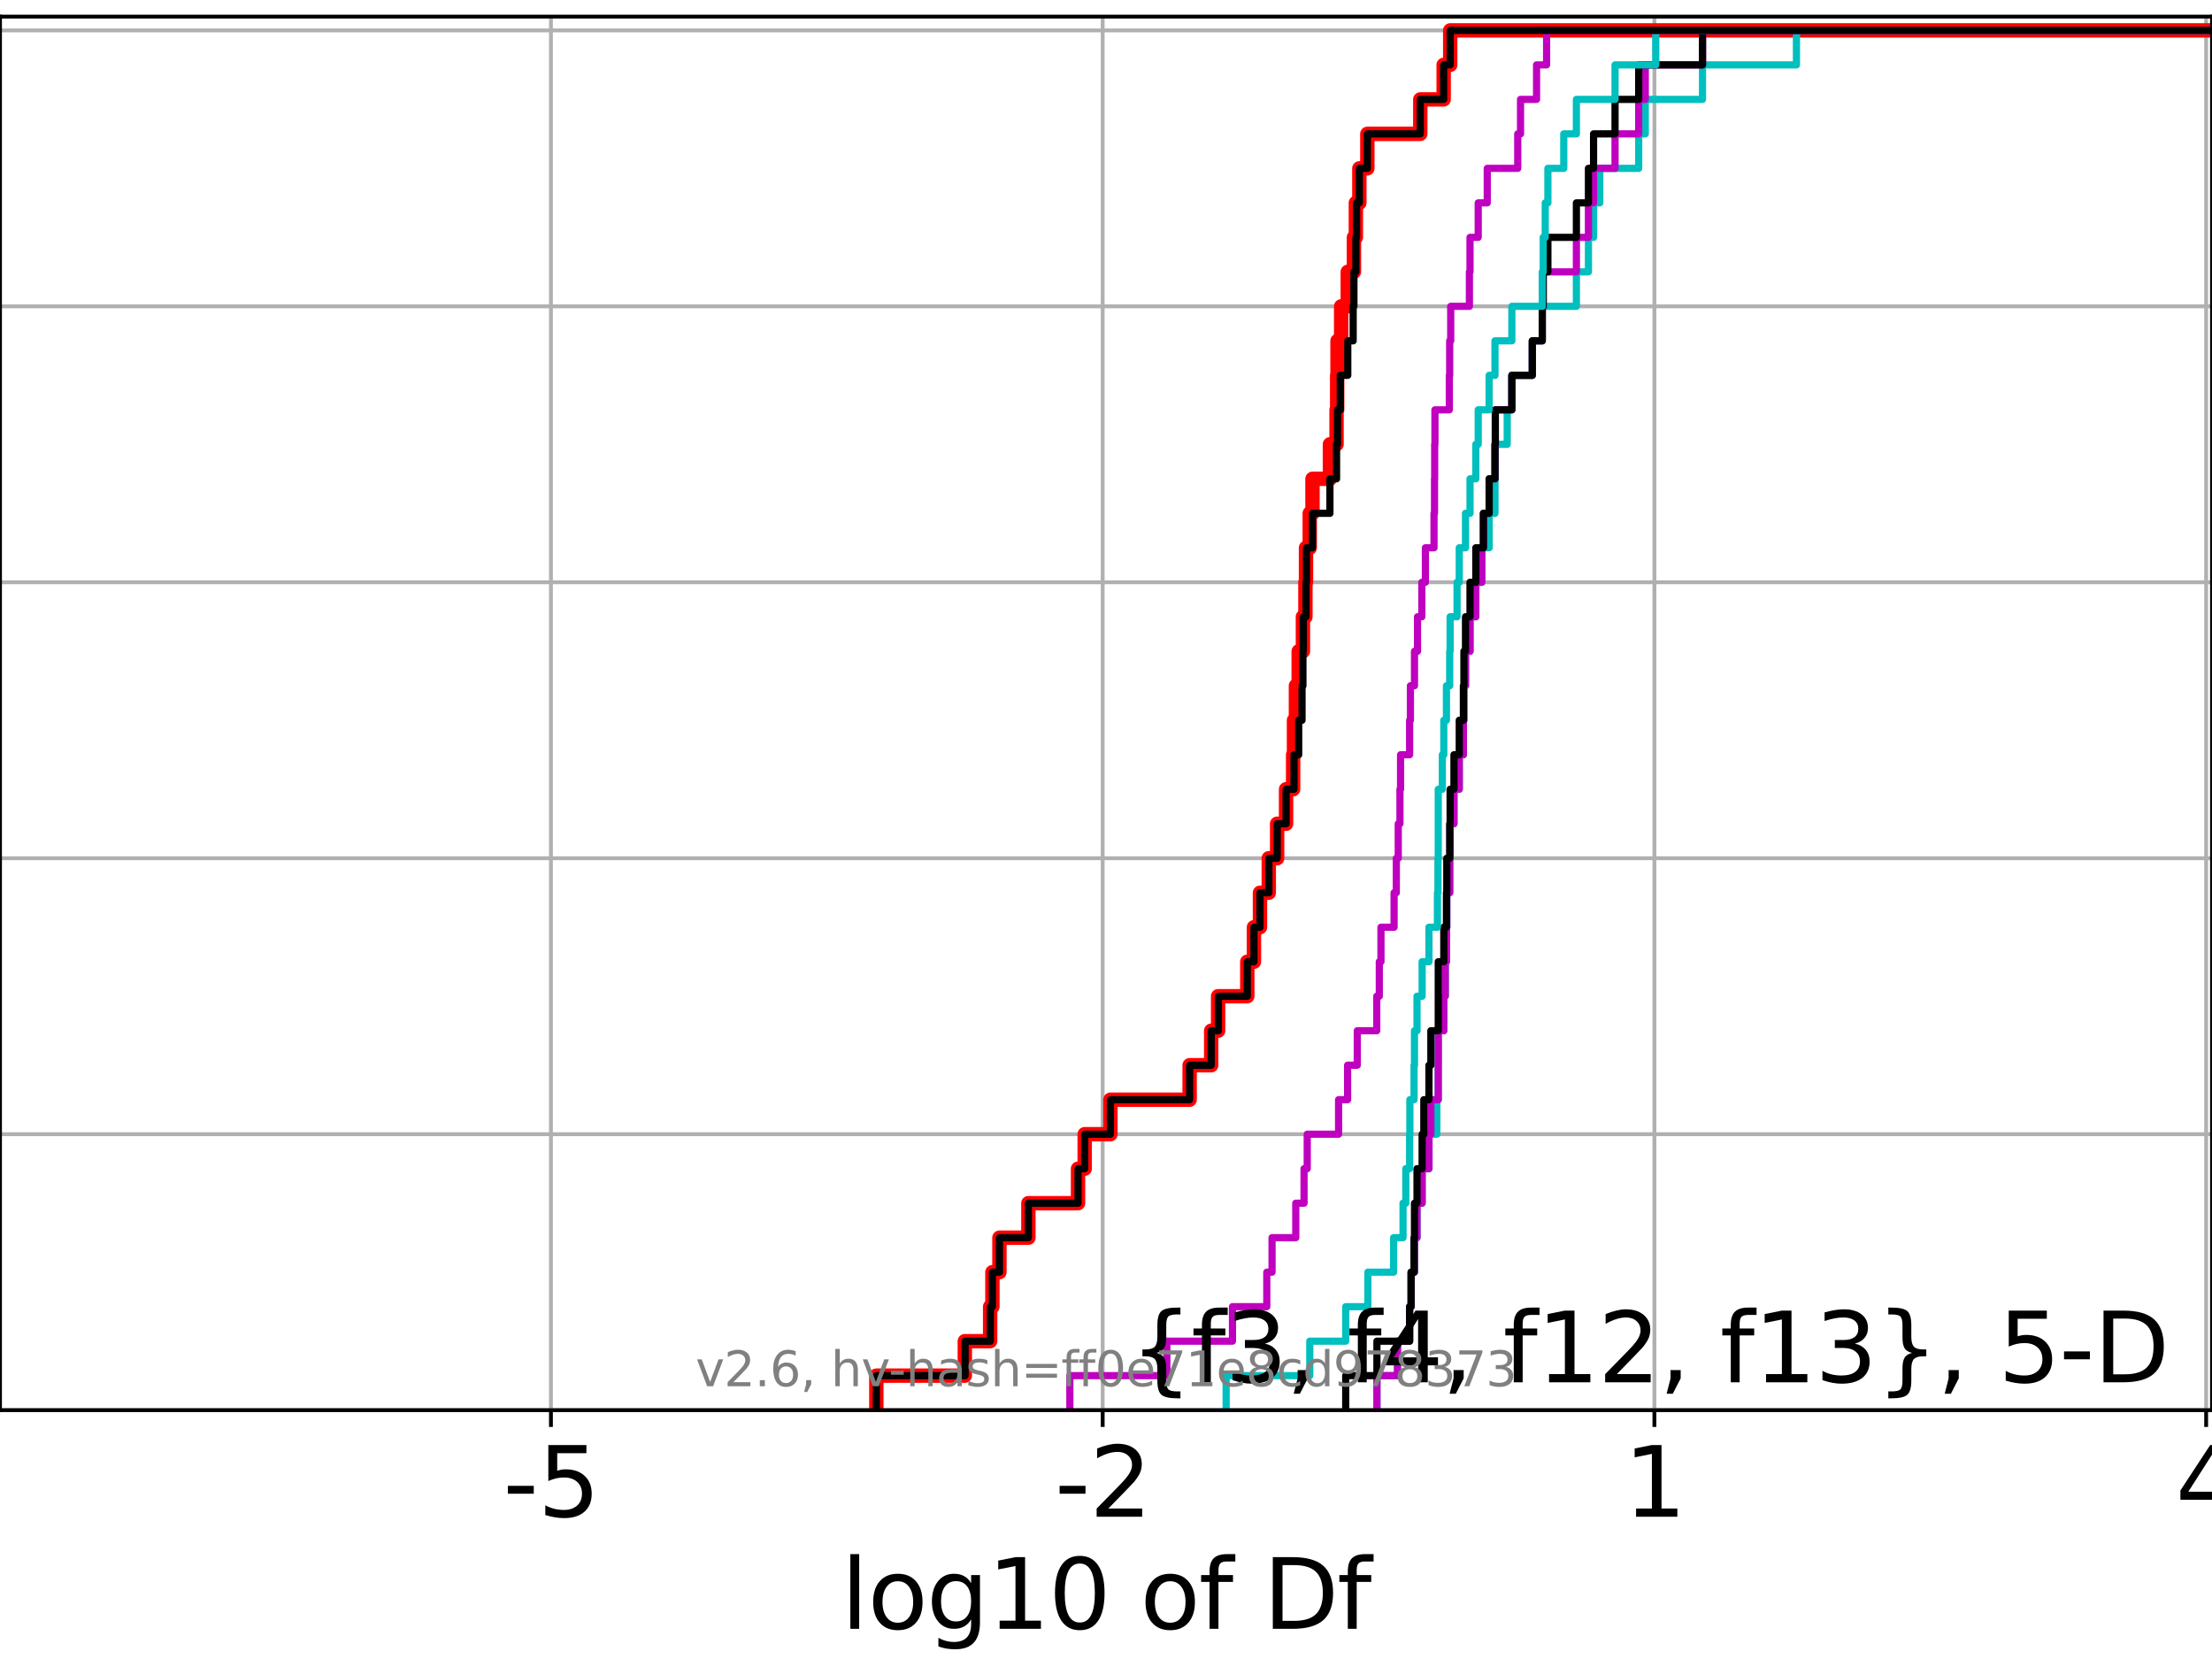 <?xml version="1.0" encoding="utf-8" standalone="no"?>
<!DOCTYPE svg PUBLIC "-//W3C//DTD SVG 1.1//EN"
  "http://www.w3.org/Graphics/SVG/1.1/DTD/svg11.dtd">
<svg xmlns:xlink="http://www.w3.org/1999/xlink" width="460.8pt" height="345.6pt" viewBox="0 0 460.8 345.6" xmlns="http://www.w3.org/2000/svg" version="1.1">
 <defs>
  <style type="text/css">*{stroke-linejoin: round; stroke-linecap: butt}</style>
 </defs>
 <g id="figure_1">
  <g id="patch_1">
   <path d="M 0 345.6 
L 460.8 345.6 
L 460.8 0 
L 0 0 
z
" style="fill: #ffffff"/>
  </g>
  <g id="axes_1">
   <g id="patch_2">
    <path d="M 0 293.76 
L 460.8 293.76 
L 460.8 3.456 
L 0 3.456 
z
" style="fill: #ffffff"/>
   </g>
   <g id="matplotlib.axis_1">
    <g id="xtick_1">
     <g id="line2d_1">
      <path d="M 114.771 293.76 
L 114.771 3.456 
" clip-path="url(#p4fc6c85603)" style="fill: none; stroke: #b0b0b0; stroke-width: 0.8; stroke-linecap: square"/>
     </g>
     <g id="line2d_2">
      <defs>
       <path id="me257d3db18" d="M 0 0 
L 0 3.5 
" style="stroke: #000000; stroke-width: 0.8"/>
      </defs>
      <g>
       <use xlink:href="#me257d3db18" x="114.771" y="293.76" style="stroke: #000000; stroke-width: 0.8"/>
      </g>
     </g>
     <g id="text_1">
      <!-- -5 -->
      <g transform="translate(104.801 315.957)scale(0.2 -0.2)">
       <defs>
        <path id="DejaVuSans-2d" d="M 313 2009 
L 1997 2009 
L 1997 1497 
L 313 1497 
L 313 2009 
z
" transform="scale(0.016)"/>
        <path id="DejaVuSans-35" d="M 691 4666 
L 3169 4666 
L 3169 4134 
L 1269 4134 
L 1269 2991 
Q 1406 3038 1543 3061 
Q 1681 3084 1819 3084 
Q 2600 3084 3056 2656 
Q 3513 2228 3513 1497 
Q 3513 744 3044 326 
Q 2575 -91 1722 -91 
Q 1428 -91 1123 -41 
Q 819 9 494 109 
L 494 744 
Q 775 591 1075 516 
Q 1375 441 1709 441 
Q 2250 441 2565 725 
Q 2881 1009 2881 1497 
Q 2881 1984 2565 2268 
Q 2250 2553 1709 2553 
Q 1456 2553 1204 2497 
Q 953 2441 691 2322 
L 691 4666 
z
" transform="scale(0.016)"/>
       </defs>
       <use xlink:href="#DejaVuSans-2d"/>
       <use xlink:href="#DejaVuSans-35" x="36.084"/>
      </g>
     </g>
    </g>
    <g id="xtick_2">
     <g id="line2d_3">
      <path d="M 229.708 293.76 
L 229.708 3.456 
" clip-path="url(#p4fc6c85603)" style="fill: none; stroke: #b0b0b0; stroke-width: 0.8; stroke-linecap: square"/>
     </g>
     <g id="line2d_4">
      <g>
       <use xlink:href="#me257d3db18" x="229.708" y="293.76" style="stroke: #000000; stroke-width: 0.8"/>
      </g>
     </g>
     <g id="text_2">
      <!-- -2 -->
      <g transform="translate(219.737 315.957)scale(0.2 -0.2)">
       <defs>
        <path id="DejaVuSans-32" d="M 1228 531 
L 3431 531 
L 3431 0 
L 469 0 
L 469 531 
Q 828 903 1448 1529 
Q 2069 2156 2228 2338 
Q 2531 2678 2651 2914 
Q 2772 3150 2772 3378 
Q 2772 3750 2511 3984 
Q 2250 4219 1831 4219 
Q 1534 4219 1204 4116 
Q 875 4013 500 3803 
L 500 4441 
Q 881 4594 1212 4672 
Q 1544 4750 1819 4750 
Q 2544 4750 2975 4387 
Q 3406 4025 3406 3419 
Q 3406 3131 3298 2873 
Q 3191 2616 2906 2266 
Q 2828 2175 2409 1742 
Q 1991 1309 1228 531 
z
" transform="scale(0.016)"/>
       </defs>
       <use xlink:href="#DejaVuSans-2d"/>
       <use xlink:href="#DejaVuSans-32" x="36.084"/>
      </g>
     </g>
    </g>
    <g id="xtick_3">
     <g id="line2d_5">
      <path d="M 344.644 293.76 
L 344.644 3.456 
" clip-path="url(#p4fc6c85603)" style="fill: none; stroke: #b0b0b0; stroke-width: 0.8; stroke-linecap: square"/>
     </g>
     <g id="line2d_6">
      <g>
       <use xlink:href="#me257d3db18" x="344.644" y="293.76" style="stroke: #000000; stroke-width: 0.8"/>
      </g>
     </g>
     <g id="text_3">
      <!-- 1 -->
      <g transform="translate(338.282 315.957)scale(0.2 -0.2)">
       <defs>
        <path id="DejaVuSans-31" d="M 794 531 
L 1825 531 
L 1825 4091 
L 703 3866 
L 703 4441 
L 1819 4666 
L 2450 4666 
L 2450 531 
L 3481 531 
L 3481 0 
L 794 0 
L 794 531 
z
" transform="scale(0.016)"/>
       </defs>
       <use xlink:href="#DejaVuSans-31"/>
      </g>
     </g>
    </g>
    <g id="xtick_4">
     <g id="line2d_7">
      <path d="M 459.581 293.76 
L 459.581 3.456 
" clip-path="url(#p4fc6c85603)" style="fill: none; stroke: #b0b0b0; stroke-width: 0.8; stroke-linecap: square"/>
     </g>
     <g id="line2d_8">
      <g>
       <use xlink:href="#me257d3db18" x="459.581" y="293.76" style="stroke: #000000; stroke-width: 0.8"/>
      </g>
     </g>
     <g id="text_4">
      <!-- 4 -->
      <g transform="translate(453.219 315.957)scale(0.2 -0.2)">
       <defs>
        <path id="DejaVuSans-34" d="M 2419 4116 
L 825 1625 
L 2419 1625 
L 2419 4116 
z
M 2253 4666 
L 3047 4666 
L 3047 1625 
L 3713 1625 
L 3713 1100 
L 3047 1100 
L 3047 0 
L 2419 0 
L 2419 1100 
L 313 1100 
L 313 1709 
L 2253 4666 
z
" transform="scale(0.016)"/>
       </defs>
       <use xlink:href="#DejaVuSans-34"/>
      </g>
     </g>
    </g>
    <g id="text_5">
     <!-- log10 of Df -->
     <g transform="translate(175.214 339.313)scale(0.2 -0.2)">
      <defs>
       <path id="DejaVuSans-6c" d="M 603 4863 
L 1178 4863 
L 1178 0 
L 603 0 
L 603 4863 
z
" transform="scale(0.016)"/>
       <path id="DejaVuSans-6f" d="M 1959 3097 
Q 1497 3097 1228 2736 
Q 959 2375 959 1747 
Q 959 1119 1226 758 
Q 1494 397 1959 397 
Q 2419 397 2687 759 
Q 2956 1122 2956 1747 
Q 2956 2369 2687 2733 
Q 2419 3097 1959 3097 
z
M 1959 3584 
Q 2709 3584 3137 3096 
Q 3566 2609 3566 1747 
Q 3566 888 3137 398 
Q 2709 -91 1959 -91 
Q 1206 -91 779 398 
Q 353 888 353 1747 
Q 353 2609 779 3096 
Q 1206 3584 1959 3584 
z
" transform="scale(0.016)"/>
       <path id="DejaVuSans-67" d="M 2906 1791 
Q 2906 2416 2648 2759 
Q 2391 3103 1925 3103 
Q 1463 3103 1205 2759 
Q 947 2416 947 1791 
Q 947 1169 1205 825 
Q 1463 481 1925 481 
Q 2391 481 2648 825 
Q 2906 1169 2906 1791 
z
M 3481 434 
Q 3481 -459 3084 -895 
Q 2688 -1331 1869 -1331 
Q 1566 -1331 1297 -1286 
Q 1028 -1241 775 -1147 
L 775 -588 
Q 1028 -725 1275 -790 
Q 1522 -856 1778 -856 
Q 2344 -856 2625 -561 
Q 2906 -266 2906 331 
L 2906 616 
Q 2728 306 2450 153 
Q 2172 0 1784 0 
Q 1141 0 747 490 
Q 353 981 353 1791 
Q 353 2603 747 3093 
Q 1141 3584 1784 3584 
Q 2172 3584 2450 3431 
Q 2728 3278 2906 2969 
L 2906 3500 
L 3481 3500 
L 3481 434 
z
" transform="scale(0.016)"/>
       <path id="DejaVuSans-30" d="M 2034 4250 
Q 1547 4250 1301 3770 
Q 1056 3291 1056 2328 
Q 1056 1369 1301 889 
Q 1547 409 2034 409 
Q 2525 409 2770 889 
Q 3016 1369 3016 2328 
Q 3016 3291 2770 3770 
Q 2525 4250 2034 4250 
z
M 2034 4750 
Q 2819 4750 3233 4129 
Q 3647 3509 3647 2328 
Q 3647 1150 3233 529 
Q 2819 -91 2034 -91 
Q 1250 -91 836 529 
Q 422 1150 422 2328 
Q 422 3509 836 4129 
Q 1250 4750 2034 4750 
z
" transform="scale(0.016)"/>
       <path id="DejaVuSans-20" transform="scale(0.016)"/>
       <path id="DejaVuSans-66" d="M 2375 4863 
L 2375 4384 
L 1825 4384 
Q 1516 4384 1395 4259 
Q 1275 4134 1275 3809 
L 1275 3500 
L 2222 3500 
L 2222 3053 
L 1275 3053 
L 1275 0 
L 697 0 
L 697 3053 
L 147 3053 
L 147 3500 
L 697 3500 
L 697 3744 
Q 697 4328 969 4595 
Q 1241 4863 1831 4863 
L 2375 4863 
z
" transform="scale(0.016)"/>
       <path id="DejaVuSans-44" d="M 1259 4147 
L 1259 519 
L 2022 519 
Q 2988 519 3436 956 
Q 3884 1394 3884 2338 
Q 3884 3275 3436 3711 
Q 2988 4147 2022 4147 
L 1259 4147 
z
M 628 4666 
L 1925 4666 
Q 3281 4666 3915 4102 
Q 4550 3538 4550 2338 
Q 4550 1131 3912 565 
Q 3275 0 1925 0 
L 628 0 
L 628 4666 
z
" transform="scale(0.016)"/>
      </defs>
      <use xlink:href="#DejaVuSans-6c"/>
      <use xlink:href="#DejaVuSans-6f" x="27.783"/>
      <use xlink:href="#DejaVuSans-67" x="88.965"/>
      <use xlink:href="#DejaVuSans-31" x="152.441"/>
      <use xlink:href="#DejaVuSans-30" x="216.064"/>
      <use xlink:href="#DejaVuSans-20" x="279.688"/>
      <use xlink:href="#DejaVuSans-6f" x="311.475"/>
      <use xlink:href="#DejaVuSans-66" x="372.656"/>
      <use xlink:href="#DejaVuSans-20" x="407.861"/>
      <use xlink:href="#DejaVuSans-44" x="439.648"/>
      <use xlink:href="#DejaVuSans-66" x="516.65"/>
     </g>
    </g>
   </g>
   <g id="matplotlib.axis_2">
    <g id="ytick_1">
     <g id="line2d_9">
      <path d="M 0 293.76 
L 460.8 293.76 
" clip-path="url(#p4fc6c85603)" style="fill: none; stroke: #b0b0b0; stroke-width: 0.8; stroke-linecap: square"/>
     </g>
     <g id="line2d_10">
      <defs>
       <path id="m99ce6f077f" d="M 0 0 
L -3.5 0 
" style="stroke: #000000; stroke-width: 0.8"/>
      </defs>
      <g>
       <use xlink:href="#m99ce6f077f" x="0" y="293.76" style="stroke: #000000; stroke-width: 0.8"/>
      </g>
     </g>
    </g>
    <g id="ytick_2">
     <g id="line2d_11">
      <path d="M 0 236.274 
L 460.8 236.274 
" clip-path="url(#p4fc6c85603)" style="fill: none; stroke: #b0b0b0; stroke-width: 0.8; stroke-linecap: square"/>
     </g>
     <g id="line2d_12">
      <g>
       <use xlink:href="#m99ce6f077f" x="0" y="236.274" style="stroke: #000000; stroke-width: 0.8"/>
      </g>
     </g>
    </g>
    <g id="ytick_3">
     <g id="line2d_13">
      <path d="M 0 178.788 
L 460.8 178.788 
" clip-path="url(#p4fc6c85603)" style="fill: none; stroke: #b0b0b0; stroke-width: 0.8; stroke-linecap: square"/>
     </g>
     <g id="line2d_14">
      <g>
       <use xlink:href="#m99ce6f077f" x="0" y="178.788" style="stroke: #000000; stroke-width: 0.8"/>
      </g>
     </g>
    </g>
    <g id="ytick_4">
     <g id="line2d_15">
      <path d="M 0 121.302 
L 460.8 121.302 
" clip-path="url(#p4fc6c85603)" style="fill: none; stroke: #b0b0b0; stroke-width: 0.8; stroke-linecap: square"/>
     </g>
     <g id="line2d_16">
      <g>
       <use xlink:href="#m99ce6f077f" x="0" y="121.302" style="stroke: #000000; stroke-width: 0.8"/>
      </g>
     </g>
    </g>
    <g id="ytick_5">
     <g id="line2d_17">
      <path d="M 0 63.816 
L 460.8 63.816 
" clip-path="url(#p4fc6c85603)" style="fill: none; stroke: #b0b0b0; stroke-width: 0.8; stroke-linecap: square"/>
     </g>
     <g id="line2d_18">
      <g>
       <use xlink:href="#m99ce6f077f" x="0" y="63.816" style="stroke: #000000; stroke-width: 0.8"/>
      </g>
     </g>
    </g>
    <g id="ytick_6">
     <g id="line2d_19">
      <path d="M 0 6.33 
L 460.8 6.33 
" clip-path="url(#p4fc6c85603)" style="fill: none; stroke: #b0b0b0; stroke-width: 0.8; stroke-linecap: square"/>
     </g>
     <g id="line2d_20">
      <g>
       <use xlink:href="#m99ce6f077f" x="0" y="6.33" style="stroke: #000000; stroke-width: 0.8"/>
      </g>
     </g>
    </g>
   </g>
   <g id="line2d_21">
    <path d="M 182.557 293.76 
L 182.557 286.574 
L 200.991 286.574 
L 200.991 279.389 
L 206.265 279.389 
L 206.265 272.203 
L 206.737 272.203 
L 206.737 265.017 
L 208.199 265.017 
L 208.199 257.831 
L 214.23 257.831 
L 214.23 250.646 
L 224.574 250.646 
L 224.574 243.46 
L 225.961 243.46 
L 225.961 236.274 
L 231.318 236.274 
L 231.318 229.088 
L 247.823 229.088 
L 247.823 221.903 
L 252.313 221.903 
L 252.313 214.717 
L 253.753 214.717 
L 253.753 207.531 
L 259.83 207.531 
L 259.83 200.345 
L 261.222 200.345 
L 261.222 193.16 
L 262.475 193.16 
L 262.475 185.974 
L 264.309 185.974 
L 264.309 178.788 
L 266.049 178.788 
L 266.049 171.602 
L 267.911 171.602 
L 267.911 164.417 
L 269.384 164.417 
L 269.384 157.231 
L 269.562 157.231 
L 269.562 150.045 
L 269.968 150.045 
L 269.968 142.859 
L 270.539 142.859 
L 270.539 135.674 
L 271.423 135.674 
L 271.423 128.488 
L 271.943 128.488 
L 271.943 121.302 
L 272.063 121.302 
L 272.063 114.116 
L 272.844 114.116 
L 272.844 106.931 
L 273.417 106.931 
L 273.417 99.745 
L 277.05 99.745 
L 277.05 92.559 
L 278.428 92.559 
L 278.428 85.373 
L 278.555 85.373 
L 278.555 78.188 
L 278.631 78.188 
L 278.631 71.002 
L 279.386 71.002 
L 279.386 63.816 
L 280.764 63.816 
L 280.764 56.63 
L 282.047 56.63 
L 282.047 49.445 
L 282.45 49.445 
L 282.45 42.259 
L 283.179 42.259 
L 283.179 35.073 
L 284.841 35.073 
L 284.841 27.888 
L 295.872 27.888 
L 295.872 20.702 
L 300.74 20.702 
L 300.74 13.516 
L 302.105 13.516 
L 302.105 6.33 
L 302.105 6.33 
L 302.105 6.33 
L 460.8 6.33 
" clip-path="url(#p4fc6c85603)" style="fill: none; stroke: #ff0000; stroke-width: 3; stroke-linecap: square"/>
   </g>
   <g id="line2d_22">
    <path d="M 286.839 293.76 
L 286.839 286.574 
L 291.128 286.574 
L 291.128 279.389 
L 293.648 279.389 
L 293.648 272.203 
L 293.96 272.203 
L 293.96 265.017 
L 294.664 265.017 
L 294.664 257.831 
L 295.191 257.831 
L 295.191 250.646 
L 296.257 250.646 
L 296.257 243.46 
L 297.678 243.46 
L 297.678 236.274 
L 299.322 236.274 
L 299.322 229.088 
L 299.613 229.088 
L 299.613 221.903 
L 299.614 221.903 
L 299.614 214.717 
L 300.77 214.717 
L 300.77 207.531 
L 301.074 207.531 
L 301.074 200.345 
L 301.322 200.345 
L 301.322 193.16 
L 301.394 193.16 
L 301.394 185.974 
L 302.002 185.974 
L 302.002 178.788 
L 302.087 178.788 
L 302.087 171.602 
L 302.886 171.602 
L 302.886 164.417 
L 303.989 164.417 
L 303.989 157.231 
L 304.851 157.231 
L 304.851 150.045 
L 304.961 150.045 
L 304.961 142.859 
L 305.292 142.859 
L 305.292 135.674 
L 306.231 135.674 
L 306.231 128.488 
L 307.439 128.488 
L 307.439 121.302 
L 308.679 121.302 
L 308.679 114.116 
L 310.216 114.116 
L 310.216 106.931 
L 311.433 106.931 
L 311.433 99.745 
L 311.5 99.745 
L 311.5 92.559 
L 313.978 92.559 
L 313.978 85.373 
L 314.946 85.373 
L 314.946 78.188 
L 319.208 78.188 
L 319.208 71.002 
L 321.281 71.002 
L 321.281 63.816 
L 328.392 63.816 
L 328.392 56.63 
L 330.901 56.63 
L 330.901 49.445 
L 331.969 49.445 
L 331.969 42.259 
L 333.262 42.259 
L 333.262 35.073 
L 341.368 35.073 
L 341.368 27.888 
L 342.744 27.888 
L 342.744 20.702 
L 354.665 20.702 
L 354.665 13.516 
L 374.232 13.516 
L 374.232 6.33 
L 374.232 6.33 
L 374.232 6.33 
L 460.8 6.33 
" clip-path="url(#p4fc6c85603)" style="fill: none; stroke: #00bfbf; stroke-width: 1.5; stroke-linecap: square"/>
   </g>
   <g id="line2d_23">
    <path d="M 286.839 293.76 
L 286.839 286.574 
L 291.128 286.574 
L 291.128 279.389 
L 293.648 279.389 
L 293.648 272.203 
L 293.96 272.203 
L 293.96 265.017 
L 294.664 265.017 
L 294.664 257.831 
L 295.191 257.831 
L 295.191 250.646 
L 296.257 250.646 
L 296.257 243.46 
L 297.678 243.46 
L 297.678 236.274 
L 298.075 236.274 
L 298.075 229.088 
L 299.613 229.088 
L 299.613 221.903 
L 299.614 221.903 
L 299.614 214.717 
L 300.77 214.717 
L 300.77 207.531 
L 301.074 207.531 
L 301.074 200.345 
L 301.322 200.345 
L 301.322 193.16 
L 301.394 193.16 
L 301.394 185.974 
L 302.002 185.974 
L 302.002 178.788 
L 302.087 178.788 
L 302.087 171.602 
L 302.886 171.602 
L 302.886 164.417 
L 303.989 164.417 
L 303.989 157.231 
L 304.851 157.231 
L 304.851 150.045 
L 304.961 150.045 
L 304.961 142.859 
L 305.292 142.859 
L 305.292 135.674 
L 306.231 135.674 
L 306.231 128.488 
L 307.439 128.488 
L 307.439 121.302 
L 308.679 121.302 
L 308.679 114.116 
L 309.02 114.116 
L 309.02 106.931 
L 310.216 106.931 
L 310.216 99.745 
L 311.433 99.745 
L 311.433 92.559 
L 311.5 92.559 
L 311.5 85.373 
L 314.946 85.373 
L 314.946 78.188 
L 319.208 78.188 
L 319.208 71.002 
L 321.281 71.002 
L 321.281 63.816 
L 321.474 63.816 
L 321.474 56.63 
L 328.392 56.63 
L 328.392 49.445 
L 330.901 49.445 
L 330.901 42.259 
L 331.969 42.259 
L 331.969 35.073 
L 336.443 35.073 
L 336.443 27.888 
L 341.368 27.888 
L 341.368 20.702 
L 342.744 20.702 
L 342.744 13.516 
L 354.665 13.516 
L 354.665 6.33 
L 354.665 6.33 
L 354.665 6.33 
L 460.8 6.33 
" clip-path="url(#p4fc6c85603)" style="fill: none; stroke: #bf00bf; stroke-width: 1.5; stroke-linecap: square"/>
   </g>
   <g id="line2d_24">
    <path d="M 280.338 293.76 
L 280.338 286.574 
L 286.839 286.574 
L 286.839 279.389 
L 293.648 279.389 
L 293.648 272.203 
L 293.96 272.203 
L 293.96 265.017 
L 294.57 265.017 
L 294.57 257.831 
L 294.664 257.831 
L 294.664 250.646 
L 295.191 250.646 
L 295.191 243.46 
L 296.257 243.46 
L 296.257 236.274 
L 296.609 236.274 
L 296.609 229.088 
L 297.678 229.088 
L 297.678 221.903 
L 298.075 221.903 
L 298.075 214.717 
L 299.613 214.717 
L 299.613 207.531 
L 299.614 207.531 
L 299.614 200.345 
L 300.77 200.345 
L 300.77 193.16 
L 301.322 193.16 
L 301.322 185.974 
L 301.394 185.974 
L 301.394 178.788 
L 302.002 178.788 
L 302.002 171.602 
L 302.087 171.602 
L 302.087 164.417 
L 302.886 164.417 
L 302.886 157.231 
L 303.989 157.231 
L 303.989 150.045 
L 304.851 150.045 
L 304.851 142.859 
L 304.961 142.859 
L 304.961 135.674 
L 305.292 135.674 
L 305.292 128.488 
L 306.231 128.488 
L 306.231 121.302 
L 307.439 121.302 
L 307.439 114.116 
L 309.02 114.116 
L 309.02 106.931 
L 310.216 106.931 
L 310.216 99.745 
L 311.433 99.745 
L 311.433 92.559 
L 311.5 92.559 
L 311.5 85.373 
L 314.946 85.373 
L 314.946 78.188 
L 319.208 78.188 
L 319.208 71.002 
L 321.281 71.002 
L 321.281 63.816 
L 321.474 63.816 
L 321.474 56.63 
L 322.454 56.63 
L 322.454 49.445 
L 328.392 49.445 
L 328.392 42.259 
L 330.901 42.259 
L 330.901 35.073 
L 331.969 35.073 
L 331.969 27.888 
L 336.443 27.888 
L 336.443 20.702 
L 341.368 20.702 
L 341.368 13.516 
L 354.665 13.516 
L 354.665 6.33 
L 354.665 6.33 
L 354.665 6.33 
L 460.8 6.33 
" clip-path="url(#p4fc6c85603)" style="fill: none; stroke: #000000; stroke-width: 1.5; stroke-linecap: square"/>
   </g>
   <g id="line2d_25">
    <path d="M 255.428 293.76 
L 255.428 286.574 
L 272.852 286.574 
L 272.852 279.389 
L 280.338 279.389 
L 280.338 272.203 
L 284.956 272.203 
L 284.956 265.017 
L 290.31 265.017 
L 290.31 257.831 
L 292.277 257.831 
L 292.277 250.646 
L 292.854 250.646 
L 292.854 243.46 
L 293.648 243.46 
L 293.648 236.274 
L 293.7 236.274 
L 293.7 229.088 
L 294.57 229.088 
L 294.57 221.903 
L 294.664 221.903 
L 294.664 214.717 
L 295.191 214.717 
L 295.191 207.531 
L 296.257 207.531 
L 296.257 200.345 
L 297.678 200.345 
L 297.678 193.16 
L 299.445 193.16 
L 299.445 185.974 
L 299.553 185.974 
L 299.553 178.788 
L 299.613 178.788 
L 299.613 171.602 
L 299.614 171.602 
L 299.614 164.417 
L 300.463 164.417 
L 300.463 157.231 
L 300.77 157.231 
L 300.77 150.045 
L 301.322 150.045 
L 301.322 142.859 
L 302.002 142.859 
L 302.002 135.674 
L 302.087 135.674 
L 302.087 128.488 
L 303.531 128.488 
L 303.531 121.302 
L 303.989 121.302 
L 303.989 114.116 
L 305.292 114.116 
L 305.292 106.931 
L 306.231 106.931 
L 306.231 99.745 
L 307.439 99.745 
L 307.439 92.559 
L 307.94 92.559 
L 307.94 85.373 
L 310.216 85.373 
L 310.216 78.188 
L 311.433 78.188 
L 311.433 71.002 
L 314.946 71.002 
L 314.946 63.816 
L 321.281 63.816 
L 321.281 56.63 
L 321.474 56.63 
L 321.474 49.445 
L 321.899 49.445 
L 321.899 42.259 
L 322.454 42.259 
L 322.454 35.073 
L 325.761 35.073 
L 325.761 27.888 
L 328.392 27.888 
L 328.392 20.702 
L 336.443 20.702 
L 336.443 13.516 
L 344.927 13.516 
L 344.927 6.33 
L 344.927 6.33 
L 344.927 6.33 
L 460.8 6.33 
" clip-path="url(#p4fc6c85603)" style="fill: none; stroke: #00bfbf; stroke-width: 1.5; stroke-linecap: square"/>
   </g>
   <g id="line2d_26">
    <path d="M 222.871 293.76 
L 222.871 286.574 
L 243.081 286.574 
L 243.081 279.389 
L 256.75 279.389 
L 256.75 272.203 
L 263.896 272.203 
L 263.896 265.017 
L 264.992 265.017 
L 264.992 257.831 
L 269.935 257.831 
L 269.935 250.646 
L 271.656 250.646 
L 271.656 243.46 
L 272.319 243.46 
L 272.319 236.274 
L 278.853 236.274 
L 278.853 229.088 
L 280.73 229.088 
L 280.73 221.903 
L 282.744 221.903 
L 282.744 214.717 
L 286.806 214.717 
L 286.806 207.531 
L 287.335 207.531 
L 287.335 200.345 
L 287.679 200.345 
L 287.679 193.16 
L 290.415 193.16 
L 290.415 185.974 
L 290.877 185.974 
L 290.877 178.788 
L 291.28 178.788 
L 291.28 171.602 
L 291.638 171.602 
L 291.638 164.417 
L 291.764 164.417 
L 291.764 157.231 
L 293.648 157.231 
L 293.648 150.045 
L 293.814 150.045 
L 293.814 142.859 
L 294.664 142.859 
L 294.664 135.674 
L 295.292 135.674 
L 295.292 128.488 
L 296.198 128.488 
L 296.198 121.302 
L 296.934 121.302 
L 296.934 114.116 
L 298.731 114.116 
L 298.731 106.931 
L 298.835 106.931 
L 298.835 99.745 
L 298.871 99.745 
L 298.871 92.559 
L 298.924 92.559 
L 298.924 85.373 
L 301.923 85.373 
L 301.923 78.188 
L 301.995 78.188 
L 301.995 71.002 
L 302.209 71.002 
L 302.209 63.816 
L 306.102 63.816 
L 306.102 56.63 
L 306.231 56.63 
L 306.231 49.445 
L 307.94 49.445 
L 307.94 42.259 
L 309.82 42.259 
L 309.82 35.073 
L 316.173 35.073 
L 316.173 27.888 
L 316.754 27.888 
L 316.754 20.702 
L 320.095 20.702 
L 320.095 13.516 
L 322.187 13.516 
L 322.187 6.33 
L 322.187 6.33 
L 322.187 6.33 
L 460.8 6.33 
" clip-path="url(#p4fc6c85603)" style="fill: none; stroke: #bf00bf; stroke-width: 1.5; stroke-linecap: square"/>
   </g>
   <g id="line2d_27">
    <path d="M 182.557 293.76 
L 182.557 286.574 
L 201.049 286.574 
L 201.049 279.389 
L 206.308 279.389 
L 206.308 272.203 
L 206.737 272.203 
L 206.737 265.017 
L 208.199 265.017 
L 208.199 257.831 
L 214.23 257.831 
L 214.23 250.646 
L 224.574 250.646 
L 224.574 243.46 
L 225.961 243.46 
L 225.961 236.274 
L 231.318 236.274 
L 231.318 229.088 
L 247.823 229.088 
L 247.823 221.903 
L 252.313 221.903 
L 252.313 214.717 
L 253.816 214.717 
L 253.816 207.531 
L 259.83 207.531 
L 259.83 200.345 
L 261.222 200.345 
L 261.222 193.16 
L 262.475 193.16 
L 262.475 185.974 
L 264.325 185.974 
L 264.325 178.788 
L 266.055 178.788 
L 266.055 171.602 
L 267.911 171.602 
L 267.911 164.417 
L 269.562 164.417 
L 269.562 157.231 
L 270.539 157.231 
L 270.539 150.045 
L 271.237 150.045 
L 271.237 142.859 
L 271.423 142.859 
L 271.423 135.674 
L 271.489 135.674 
L 271.489 128.488 
L 272.063 128.488 
L 272.063 121.302 
L 272.16 121.302 
L 272.16 114.116 
L 273.417 114.116 
L 273.417 106.931 
L 277.05 106.931 
L 277.05 99.745 
L 278.428 99.745 
L 278.428 92.559 
L 278.631 92.559 
L 278.631 85.373 
L 279.207 85.373 
L 279.207 78.188 
L 280.764 78.188 
L 280.764 71.002 
L 281.891 71.002 
L 281.891 63.816 
L 282.047 63.816 
L 282.047 56.63 
L 282.45 56.63 
L 282.45 49.445 
L 282.595 49.445 
L 282.595 42.259 
L 283.179 42.259 
L 283.179 35.073 
L 284.841 35.073 
L 284.841 27.888 
L 295.872 27.888 
L 295.872 20.702 
L 300.74 20.702 
L 300.74 13.516 
L 302.105 13.516 
L 302.105 6.33 
L 302.105 6.33 
L 302.105 6.33 
L 460.8 6.33 
" clip-path="url(#p4fc6c85603)" style="fill: none; stroke: #000000; stroke-width: 1.5; stroke-linecap: square"/>
   </g>
   <g id="patch_3">
    <path d="M 0 293.76 
L 0 3.456 
" style="fill: none; stroke: #000000; stroke-width: 0.8; stroke-linejoin: miter; stroke-linecap: square"/>
   </g>
   <g id="patch_4">
    <path d="M 460.8 293.76 
L 460.8 3.456 
" style="fill: none; stroke: #000000; stroke-width: 0.8; stroke-linejoin: miter; stroke-linecap: square"/>
   </g>
   <g id="patch_5">
    <path d="M 0 293.76 
L 460.8 293.76 
" style="fill: none; stroke: #000000; stroke-width: 0.8; stroke-linejoin: miter; stroke-linecap: square"/>
   </g>
   <g id="patch_6">
    <path d="M 0 3.456 
L 460.8 3.456 
" style="fill: none; stroke: #000000; stroke-width: 0.8; stroke-linejoin: miter; stroke-linecap: square"/>
   </g>
   <g id="text_6">
    <!-- {f3, f4, f12, f13}, 5-D -->
    <g transform="translate(235.431 287.954)scale(0.2 -0.2)">
     <defs>
      <path id="DejaVuSans-7b" d="M 3272 -594 
L 3272 -1044 
L 3078 -1044 
Q 2300 -1044 2036 -812 
Q 1772 -581 1772 109 
L 1772 856 
Q 1772 1328 1603 1509 
Q 1434 1691 991 1691 
L 800 1691 
L 800 2138 
L 991 2138 
Q 1438 2138 1605 2317 
Q 1772 2497 1772 2963 
L 1772 3713 
Q 1772 4403 2036 4633 
Q 2300 4863 3078 4863 
L 3272 4863 
L 3272 4416 
L 3059 4416 
Q 2619 4416 2484 4278 
Q 2350 4141 2350 3700 
L 2350 2925 
Q 2350 2434 2208 2212 
Q 2066 1991 1722 1913 
Q 2069 1828 2209 1606 
Q 2350 1384 2350 897 
L 2350 122 
Q 2350 -319 2484 -456 
Q 2619 -594 3059 -594 
L 3272 -594 
z
" transform="scale(0.016)"/>
      <path id="DejaVuSans-33" d="M 2597 2516 
Q 3050 2419 3304 2112 
Q 3559 1806 3559 1356 
Q 3559 666 3084 287 
Q 2609 -91 1734 -91 
Q 1441 -91 1130 -33 
Q 819 25 488 141 
L 488 750 
Q 750 597 1062 519 
Q 1375 441 1716 441 
Q 2309 441 2620 675 
Q 2931 909 2931 1356 
Q 2931 1769 2642 2001 
Q 2353 2234 1838 2234 
L 1294 2234 
L 1294 2753 
L 1863 2753 
Q 2328 2753 2575 2939 
Q 2822 3125 2822 3475 
Q 2822 3834 2567 4026 
Q 2313 4219 1838 4219 
Q 1578 4219 1281 4162 
Q 984 4106 628 3988 
L 628 4550 
Q 988 4650 1302 4700 
Q 1616 4750 1894 4750 
Q 2613 4750 3031 4423 
Q 3450 4097 3450 3541 
Q 3450 3153 3228 2886 
Q 3006 2619 2597 2516 
z
" transform="scale(0.016)"/>
      <path id="DejaVuSans-2c" d="M 750 794 
L 1409 794 
L 1409 256 
L 897 -744 
L 494 -744 
L 750 256 
L 750 794 
z
" transform="scale(0.016)"/>
      <path id="DejaVuSans-7d" d="M 800 -594 
L 1019 -594 
Q 1456 -594 1589 -459 
Q 1722 -325 1722 122 
L 1722 897 
Q 1722 1384 1862 1606 
Q 2003 1828 2350 1913 
Q 2003 1991 1862 2212 
Q 1722 2434 1722 2925 
L 1722 3700 
Q 1722 4144 1589 4280 
Q 1456 4416 1019 4416 
L 800 4416 
L 800 4863 
L 997 4863 
Q 1775 4863 2036 4633 
Q 2297 4403 2297 3713 
L 2297 2963 
Q 2297 2497 2465 2317 
Q 2634 2138 3078 2138 
L 3272 2138 
L 3272 1691 
L 3078 1691 
Q 2634 1691 2465 1509 
Q 2297 1328 2297 856 
L 2297 109 
Q 2297 -581 2036 -812 
Q 1775 -1044 997 -1044 
L 800 -1044 
L 800 -594 
z
" transform="scale(0.016)"/>
     </defs>
     <use xlink:href="#DejaVuSans-7b"/>
     <use xlink:href="#DejaVuSans-66" x="63.623"/>
     <use xlink:href="#DejaVuSans-33" x="98.828"/>
     <use xlink:href="#DejaVuSans-2c" x="162.451"/>
     <use xlink:href="#DejaVuSans-20" x="194.238"/>
     <use xlink:href="#DejaVuSans-66" x="226.025"/>
     <use xlink:href="#DejaVuSans-34" x="261.23"/>
     <use xlink:href="#DejaVuSans-2c" x="324.854"/>
     <use xlink:href="#DejaVuSans-20" x="356.641"/>
     <use xlink:href="#DejaVuSans-66" x="388.428"/>
     <use xlink:href="#DejaVuSans-31" x="423.633"/>
     <use xlink:href="#DejaVuSans-32" x="487.256"/>
     <use xlink:href="#DejaVuSans-2c" x="550.879"/>
     <use xlink:href="#DejaVuSans-20" x="582.666"/>
     <use xlink:href="#DejaVuSans-66" x="614.453"/>
     <use xlink:href="#DejaVuSans-31" x="649.658"/>
     <use xlink:href="#DejaVuSans-33" x="713.281"/>
     <use xlink:href="#DejaVuSans-7d" x="776.904"/>
     <use xlink:href="#DejaVuSans-2c" x="840.527"/>
     <use xlink:href="#DejaVuSans-20" x="872.314"/>
     <use xlink:href="#DejaVuSans-35" x="904.102"/>
     <use xlink:href="#DejaVuSans-2d" x="967.725"/>
     <use xlink:href="#DejaVuSans-44" x="1003.809"/>
    </g>
   </g>
   <g id="text_7">
    <!-- v2.6, hv-hash=ff0e71e8cd978373 -->
    <g style="fill: #808080" transform="translate(144.905 288.777)scale(0.1 -0.1)">
     <defs>
      <path id="DejaVuSans-76" d="M 191 3500 
L 800 3500 
L 1894 563 
L 2988 3500 
L 3597 3500 
L 2284 0 
L 1503 0 
L 191 3500 
z
" transform="scale(0.016)"/>
      <path id="DejaVuSans-2e" d="M 684 794 
L 1344 794 
L 1344 0 
L 684 0 
L 684 794 
z
" transform="scale(0.016)"/>
      <path id="DejaVuSans-36" d="M 2113 2584 
Q 1688 2584 1439 2293 
Q 1191 2003 1191 1497 
Q 1191 994 1439 701 
Q 1688 409 2113 409 
Q 2538 409 2786 701 
Q 3034 994 3034 1497 
Q 3034 2003 2786 2293 
Q 2538 2584 2113 2584 
z
M 3366 4563 
L 3366 3988 
Q 3128 4100 2886 4159 
Q 2644 4219 2406 4219 
Q 1781 4219 1451 3797 
Q 1122 3375 1075 2522 
Q 1259 2794 1537 2939 
Q 1816 3084 2150 3084 
Q 2853 3084 3261 2657 
Q 3669 2231 3669 1497 
Q 3669 778 3244 343 
Q 2819 -91 2113 -91 
Q 1303 -91 875 529 
Q 447 1150 447 2328 
Q 447 3434 972 4092 
Q 1497 4750 2381 4750 
Q 2619 4750 2861 4703 
Q 3103 4656 3366 4563 
z
" transform="scale(0.016)"/>
      <path id="DejaVuSans-68" d="M 3513 2113 
L 3513 0 
L 2938 0 
L 2938 2094 
Q 2938 2591 2744 2837 
Q 2550 3084 2163 3084 
Q 1697 3084 1428 2787 
Q 1159 2491 1159 1978 
L 1159 0 
L 581 0 
L 581 4863 
L 1159 4863 
L 1159 2956 
Q 1366 3272 1645 3428 
Q 1925 3584 2291 3584 
Q 2894 3584 3203 3211 
Q 3513 2838 3513 2113 
z
" transform="scale(0.016)"/>
      <path id="DejaVuSans-61" d="M 2194 1759 
Q 1497 1759 1228 1600 
Q 959 1441 959 1056 
Q 959 750 1161 570 
Q 1363 391 1709 391 
Q 2188 391 2477 730 
Q 2766 1069 2766 1631 
L 2766 1759 
L 2194 1759 
z
M 3341 1997 
L 3341 0 
L 2766 0 
L 2766 531 
Q 2569 213 2275 61 
Q 1981 -91 1556 -91 
Q 1019 -91 701 211 
Q 384 513 384 1019 
Q 384 1609 779 1909 
Q 1175 2209 1959 2209 
L 2766 2209 
L 2766 2266 
Q 2766 2663 2505 2880 
Q 2244 3097 1772 3097 
Q 1472 3097 1187 3025 
Q 903 2953 641 2809 
L 641 3341 
Q 956 3463 1253 3523 
Q 1550 3584 1831 3584 
Q 2591 3584 2966 3190 
Q 3341 2797 3341 1997 
z
" transform="scale(0.016)"/>
      <path id="DejaVuSans-73" d="M 2834 3397 
L 2834 2853 
Q 2591 2978 2328 3040 
Q 2066 3103 1784 3103 
Q 1356 3103 1142 2972 
Q 928 2841 928 2578 
Q 928 2378 1081 2264 
Q 1234 2150 1697 2047 
L 1894 2003 
Q 2506 1872 2764 1633 
Q 3022 1394 3022 966 
Q 3022 478 2636 193 
Q 2250 -91 1575 -91 
Q 1294 -91 989 -36 
Q 684 19 347 128 
L 347 722 
Q 666 556 975 473 
Q 1284 391 1588 391 
Q 1994 391 2212 530 
Q 2431 669 2431 922 
Q 2431 1156 2273 1281 
Q 2116 1406 1581 1522 
L 1381 1569 
Q 847 1681 609 1914 
Q 372 2147 372 2553 
Q 372 3047 722 3315 
Q 1072 3584 1716 3584 
Q 2034 3584 2315 3537 
Q 2597 3491 2834 3397 
z
" transform="scale(0.016)"/>
      <path id="DejaVuSans-3d" d="M 678 2906 
L 4684 2906 
L 4684 2381 
L 678 2381 
L 678 2906 
z
M 678 1631 
L 4684 1631 
L 4684 1100 
L 678 1100 
L 678 1631 
z
" transform="scale(0.016)"/>
      <path id="DejaVuSans-65" d="M 3597 1894 
L 3597 1613 
L 953 1613 
Q 991 1019 1311 708 
Q 1631 397 2203 397 
Q 2534 397 2845 478 
Q 3156 559 3463 722 
L 3463 178 
Q 3153 47 2828 -22 
Q 2503 -91 2169 -91 
Q 1331 -91 842 396 
Q 353 884 353 1716 
Q 353 2575 817 3079 
Q 1281 3584 2069 3584 
Q 2775 3584 3186 3129 
Q 3597 2675 3597 1894 
z
M 3022 2063 
Q 3016 2534 2758 2815 
Q 2500 3097 2075 3097 
Q 1594 3097 1305 2825 
Q 1016 2553 972 2059 
L 3022 2063 
z
" transform="scale(0.016)"/>
      <path id="DejaVuSans-37" d="M 525 4666 
L 3525 4666 
L 3525 4397 
L 1831 0 
L 1172 0 
L 2766 4134 
L 525 4134 
L 525 4666 
z
" transform="scale(0.016)"/>
      <path id="DejaVuSans-38" d="M 2034 2216 
Q 1584 2216 1326 1975 
Q 1069 1734 1069 1313 
Q 1069 891 1326 650 
Q 1584 409 2034 409 
Q 2484 409 2743 651 
Q 3003 894 3003 1313 
Q 3003 1734 2745 1975 
Q 2488 2216 2034 2216 
z
M 1403 2484 
Q 997 2584 770 2862 
Q 544 3141 544 3541 
Q 544 4100 942 4425 
Q 1341 4750 2034 4750 
Q 2731 4750 3128 4425 
Q 3525 4100 3525 3541 
Q 3525 3141 3298 2862 
Q 3072 2584 2669 2484 
Q 3125 2378 3379 2068 
Q 3634 1759 3634 1313 
Q 3634 634 3220 271 
Q 2806 -91 2034 -91 
Q 1263 -91 848 271 
Q 434 634 434 1313 
Q 434 1759 690 2068 
Q 947 2378 1403 2484 
z
M 1172 3481 
Q 1172 3119 1398 2916 
Q 1625 2713 2034 2713 
Q 2441 2713 2670 2916 
Q 2900 3119 2900 3481 
Q 2900 3844 2670 4047 
Q 2441 4250 2034 4250 
Q 1625 4250 1398 4047 
Q 1172 3844 1172 3481 
z
" transform="scale(0.016)"/>
      <path id="DejaVuSans-63" d="M 3122 3366 
L 3122 2828 
Q 2878 2963 2633 3030 
Q 2388 3097 2138 3097 
Q 1578 3097 1268 2742 
Q 959 2388 959 1747 
Q 959 1106 1268 751 
Q 1578 397 2138 397 
Q 2388 397 2633 464 
Q 2878 531 3122 666 
L 3122 134 
Q 2881 22 2623 -34 
Q 2366 -91 2075 -91 
Q 1284 -91 818 406 
Q 353 903 353 1747 
Q 353 2603 823 3093 
Q 1294 3584 2113 3584 
Q 2378 3584 2631 3529 
Q 2884 3475 3122 3366 
z
" transform="scale(0.016)"/>
      <path id="DejaVuSans-64" d="M 2906 2969 
L 2906 4863 
L 3481 4863 
L 3481 0 
L 2906 0 
L 2906 525 
Q 2725 213 2448 61 
Q 2172 -91 1784 -91 
Q 1150 -91 751 415 
Q 353 922 353 1747 
Q 353 2572 751 3078 
Q 1150 3584 1784 3584 
Q 2172 3584 2448 3432 
Q 2725 3281 2906 2969 
z
M 947 1747 
Q 947 1113 1208 752 
Q 1469 391 1925 391 
Q 2381 391 2643 752 
Q 2906 1113 2906 1747 
Q 2906 2381 2643 2742 
Q 2381 3103 1925 3103 
Q 1469 3103 1208 2742 
Q 947 2381 947 1747 
z
" transform="scale(0.016)"/>
      <path id="DejaVuSans-39" d="M 703 97 
L 703 672 
Q 941 559 1184 500 
Q 1428 441 1663 441 
Q 2288 441 2617 861 
Q 2947 1281 2994 2138 
Q 2813 1869 2534 1725 
Q 2256 1581 1919 1581 
Q 1219 1581 811 2004 
Q 403 2428 403 3163 
Q 403 3881 828 4315 
Q 1253 4750 1959 4750 
Q 2769 4750 3195 4129 
Q 3622 3509 3622 2328 
Q 3622 1225 3098 567 
Q 2575 -91 1691 -91 
Q 1453 -91 1209 -44 
Q 966 3 703 97 
z
M 1959 2075 
Q 2384 2075 2632 2365 
Q 2881 2656 2881 3163 
Q 2881 3666 2632 3958 
Q 2384 4250 1959 4250 
Q 1534 4250 1286 3958 
Q 1038 3666 1038 3163 
Q 1038 2656 1286 2365 
Q 1534 2075 1959 2075 
z
" transform="scale(0.016)"/>
     </defs>
     <use xlink:href="#DejaVuSans-76"/>
     <use xlink:href="#DejaVuSans-32" x="59.18"/>
     <use xlink:href="#DejaVuSans-2e" x="122.803"/>
     <use xlink:href="#DejaVuSans-36" x="154.59"/>
     <use xlink:href="#DejaVuSans-2c" x="218.213"/>
     <use xlink:href="#DejaVuSans-20" x="250"/>
     <use xlink:href="#DejaVuSans-68" x="281.787"/>
     <use xlink:href="#DejaVuSans-76" x="345.166"/>
     <use xlink:href="#DejaVuSans-2d" x="401.721"/>
     <use xlink:href="#DejaVuSans-68" x="437.805"/>
     <use xlink:href="#DejaVuSans-61" x="501.184"/>
     <use xlink:href="#DejaVuSans-73" x="562.463"/>
     <use xlink:href="#DejaVuSans-68" x="614.562"/>
     <use xlink:href="#DejaVuSans-3d" x="677.941"/>
     <use xlink:href="#DejaVuSans-66" x="761.73"/>
     <use xlink:href="#DejaVuSans-66" x="796.936"/>
     <use xlink:href="#DejaVuSans-30" x="832.141"/>
     <use xlink:href="#DejaVuSans-65" x="895.764"/>
     <use xlink:href="#DejaVuSans-37" x="957.287"/>
     <use xlink:href="#DejaVuSans-31" x="1020.91"/>
     <use xlink:href="#DejaVuSans-65" x="1084.533"/>
     <use xlink:href="#DejaVuSans-38" x="1146.057"/>
     <use xlink:href="#DejaVuSans-63" x="1209.68"/>
     <use xlink:href="#DejaVuSans-64" x="1264.66"/>
     <use xlink:href="#DejaVuSans-39" x="1328.137"/>
     <use xlink:href="#DejaVuSans-37" x="1391.76"/>
     <use xlink:href="#DejaVuSans-38" x="1455.383"/>
     <use xlink:href="#DejaVuSans-33" x="1519.006"/>
     <use xlink:href="#DejaVuSans-37" x="1582.629"/>
     <use xlink:href="#DejaVuSans-33" x="1646.252"/>
    </g>
   </g>
  </g>
 </g>
 <defs>
  <clipPath id="p4fc6c85603">
   <rect x="0" y="3.456" width="460.8" height="290.304"/>
  </clipPath>
 </defs>
</svg>
